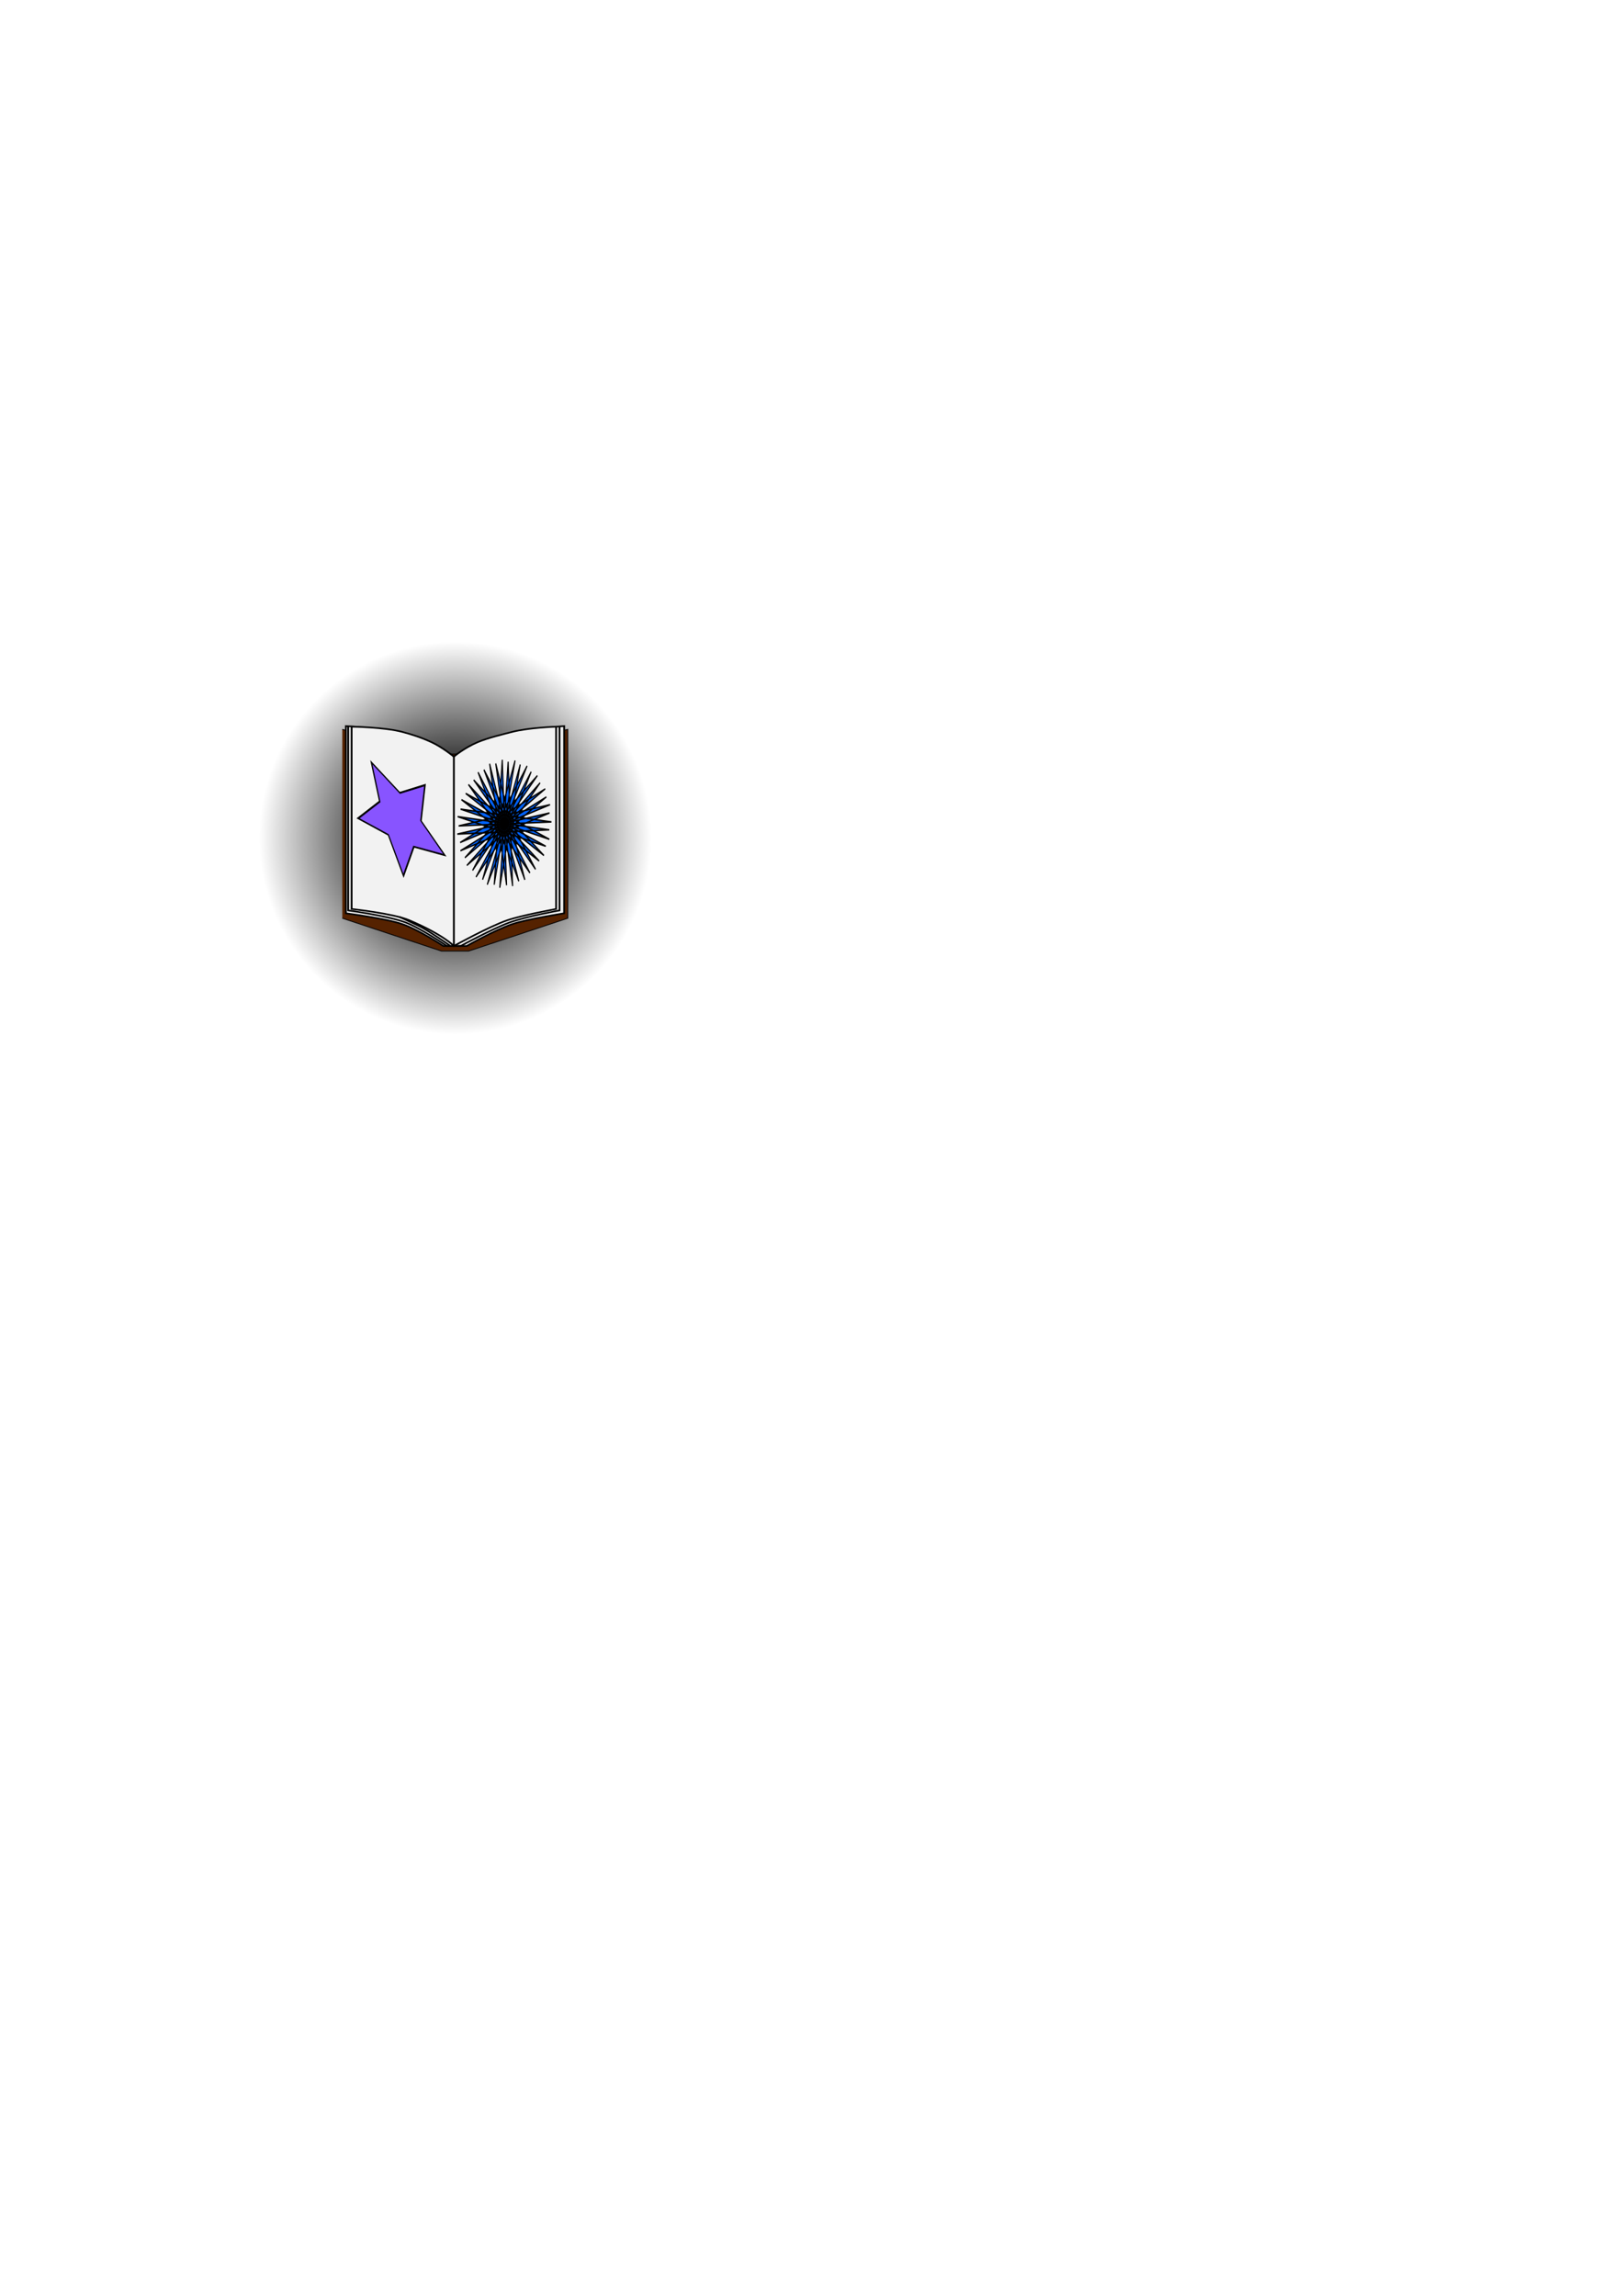 <?xml version="1.0" encoding="UTF-8" standalone="no"?>
<!-- Created with Inkscape (http://www.inkscape.org/) -->

<svg
   width="210mm"
   height="297mm"
   viewBox="0 0 210 297"
   version="1.1"
   id="svg5"
   inkscape:version="1.2.2 (732a01da63, 2022-12-09)"
   sodipodi:docname="icon.svg"
   inkscape:export-filename="icon.png"
   inkscape:export-xdpi="96"
   inkscape:export-ydpi="96"
   xmlns:inkscape="http://www.inkscape.org/namespaces/inkscape"
   xmlns:sodipodi="http://sodipodi.sourceforge.net/DTD/sodipodi-0.dtd"
   xmlns:xlink="http://www.w3.org/1999/xlink"
   xmlns="http://www.w3.org/2000/svg"
   xmlns:svg="http://www.w3.org/2000/svg">
  <sodipodi:namedview
     id="namedview7"
     pagecolor="#ffffff"
     bordercolor="#000000"
     borderopacity="0.25"
     inkscape:showpageshadow="2"
     inkscape:pageopacity="0.0"
     inkscape:pagecheckerboard="0"
     inkscape:deskcolor="#d1d1d1"
     inkscape:document-units="mm"
     showgrid="false"
     inkscape:zoom="1.3737654"
     inkscape:cx="203.09144"
     inkscape:cy="493.89801"
     inkscape:window-width="1280"
     inkscape:window-height="962"
     inkscape:window-x="-8"
     inkscape:window-y="-8"
     inkscape:window-maximized="1"
     inkscape:current-layer="layer1" />
  <defs
     id="defs2">
    <linearGradient
       inkscape:collect="always"
       id="linearGradient1645">
      <stop
         style="stop-color:#000000;stop-opacity:1;"
         offset="0.235"
         id="stop1641" />
      <stop
         style="stop-color:#000000;stop-opacity:0;"
         offset="1"
         id="stop1643" />
    </linearGradient>
    <linearGradient
       id="linearGradient2404"
       inkscape:swatch="solid">
      <stop
         style="stop-color:#000000;stop-opacity:1;"
         offset="0"
         id="stop2402" />
    </linearGradient>
    <radialGradient
       inkscape:collect="always"
       xlink:href="#linearGradient1645"
       id="radialGradient1647"
       cx="58.912"
       cy="108.409"
       fx="58.912"
       fy="108.409"
       r="25.4"
       gradientUnits="userSpaceOnUse" />
  </defs>
  <g
     inkscape:label="Réteg 1"
     inkscape:groupmode="layer"
     id="layer1"
     style="display:inline">
    <rect
       style="display:inline;fill:url(#radialGradient1647);fill-opacity:1;stroke:none;stroke-width:0.01;stroke-dasharray:none"
       id="rect298"
       width="50.8"
       height="50.8"
       x="33.512"
       y="83.009" />
  </g>
  <g
     id="g7399"
     transform="matrix(0.882,0,0,0.803,22.123,19.994)"
     inkscape:groupmode="layer">
    <path
       style="fill:#552200;stroke:#000000;stroke-width:0.132;stroke-dasharray:none;stroke-opacity:1"
       d="m 25.135,123.031 14.552,5.292 h 3.969 l 14.552,-5.292 V 92.604 L 43.656,96.573 H 39.688 l -14.552,-3.969"
       id="path1330"
       sodipodi:nodetypes="cccccccc" />
    <path
       style="fill:#f2f2f2;stroke:#000000;stroke-width:0.265;stroke-dasharray:none;stroke-opacity:1"
       d="m 43.392,127.5 c 0,0 4.009,-2.519 6.608,-3.5 2.22,-0.838 7.679,-1.762 7.679,-1.762 V 92.075 c 0,0 -5.189,0.405 -7.679,1.125 -1.278,0.369 -3.39,0.902 -4.975,1.629 C 43.029,95.744 41.5,97 41.5,97 41.5,97 39.864,95.678 38.274,94.864 36.7,94.058 35.35,93.601 34,93.2 31.312,92.402 25.665,92.075 25.665,92.075 v 30.163 c 0,0 5.952,0.84 8.335,1.762 2.435,0.942 5.952,3.5 5.952,3.5 z"
       id="path1533"
       sodipodi:nodetypes="csccsscssccscc" />
    <path
       style="fill:#f2f2f2;stroke:#000000;stroke-width:0.265;stroke-dasharray:none;stroke-opacity:1"
       d="m 41.5,127.5 c 0,0 5.196,-3.148 7.795,-4.129 C 51.515,122.533 56.5,121.54 56.5,121.54 V 92.171 c 0,0 -4.019,0.141 -6.51,0.86 -1.278,0.369 -3.39,0.902 -4.975,1.629 C 43.018,95.575 41.5,97 41.5,97 c 0,0 -1.646,-1.491 -3.236,-2.305 -1.574,-0.806 -2.924,-1.263 -4.274,-1.664 C 31.302,92.234 26.5,92.171 26.5,92.171 v 29.369 c 0,0 6.134,0.727 8.449,1.811 C 40.015,125.722 41.5,127.5 41.5,127.5 Z"
       id="path1533-6"
       sodipodi:nodetypes="csccsscssccsc" />
    <path
       style="fill:none;stroke:#000000;stroke-width:0.265;stroke-dasharray:none;stroke-opacity:1"
       d="m 26,92.141 v 29.633 c 0,0 5.677,0.855 8.292,1.888 2.218,0.876 6.174,3.838 6.174,3.838 H 42.5 c 0,0 4.762,-2.821 7.074,-3.747 C 52.112,122.736 57,121.774 57,121.774 V 92.141"
       id="path2647"
       sodipodi:nodetypes="ccsccscc" />
    <path
       style="fill:none;stroke:#000000;stroke-width:0.265;stroke-dasharray:none;stroke-opacity:1"
       d="m 40.879,127.407 c 0,0 -3.066,-2.364 -4.5,-3.126 -1.078,-0.574 -2.908,-1.478 -2.908,-1.478"
       id="path3306"
       sodipodi:nodetypes="csc" />
    <path
       style="fill:none;stroke:#000000;stroke-width:0.265;stroke-dasharray:none;stroke-opacity:1"
       d="m 41.5,97 v 30.5"
       id="path3308"
       sodipodi:nodetypes="cc" />
    <path
       sodipodi:type="star"
       style="fill:#8854ff;fill-opacity:1;stroke:#000000;stroke-width:0.265;stroke-dasharray:none;stroke-opacity:1"
       id="path3362"
       inkscape:flatsided="false"
       sodipodi:sides="5"
       sodipodi:cx="33.503948"
       sodipodi:cy="107.60469"
       sodipodi:r1="8.569397"
       sodipodi:r2="4.0703168"
       sodipodi:arg1="1.4157996"
       sodipodi:arg2="2.0778049"
       inkscape:rounded="0"
       inkscape:randomized="0"
       d="m 34.827,116.071 -3.299,-4.908 -5.667,0.316 3.649,-4.655 -2.052,-5.292 5.554,2.032 4.399,-3.587 -0.216,5.91 4.771,3.075 -5.688,1.621 z"
       inkscape:transform-center-x="-0.11436884"
       inkscape:transform-center-y="0.21049638"
       transform="matrix(0.779,0.524,-0.071,0.992,15.217,-17.2)" />
    <path
       sodipodi:type="star"
       style="fill:#0062ff;fill-opacity:1;stroke:#000000;stroke-width:0.265;stroke-dasharray:none;stroke-opacity:1"
       id="path7274"
       inkscape:flatsided="false"
       sodipodi:sides="23"
       sodipodi:cx="45.275459"
       sodipodi:cy="104.67611"
       sodipodi:r1="11.38016"
       sodipodi:r2="10.98739"
       sodipodi:arg1="0.16514868"
       sodipodi:arg2="-2.7128716"
       inkscape:rounded="0"
       inkscape:randomized="0"
       d="M 56.501,106.547 35.282,100.109 55.58,109.506 36.885,97.582 53.895,112.107 39.11,95.581 51.57,114.157 41.793,94.255 48.779,115.504 44.733,93.702 45.728,116.047 47.714,93.963 42.643,115.748 50.514,95.018 39.753,114.627 52.926,96.79 37.274,112.768 l 17.496,-13.622 -19.383,11.163 20.523,-8.396 -21.676,5.52 22.027,-2.548 -22.361,-0.533 21.897,3.489 -21.388,-6.546 20.144,9.268 L 35.725,98.488 52.621,112.847 37.749,96.141 50.145,114.526 40.33,94.426 47.307,115.474 43.279,93.472 44.318,115.622 46.376,93.349 41.401,114.958 49.391,94.066 38.77,113.531 52.101,95.57 36.623,111.447 54.305,97.749 35.117,108.862 l 20.722,-8.42 -21.475,5.524 22.225,-2.517 -22.169,-0.475 z"
       inkscape:transform-center-x="-0.49042089"
       inkscape:transform-center-y="-0.13889199"
       transform="matrix(0.35,-0.77,0.498,0.482,-19.085,92.201)" />
  </g>
</svg>
